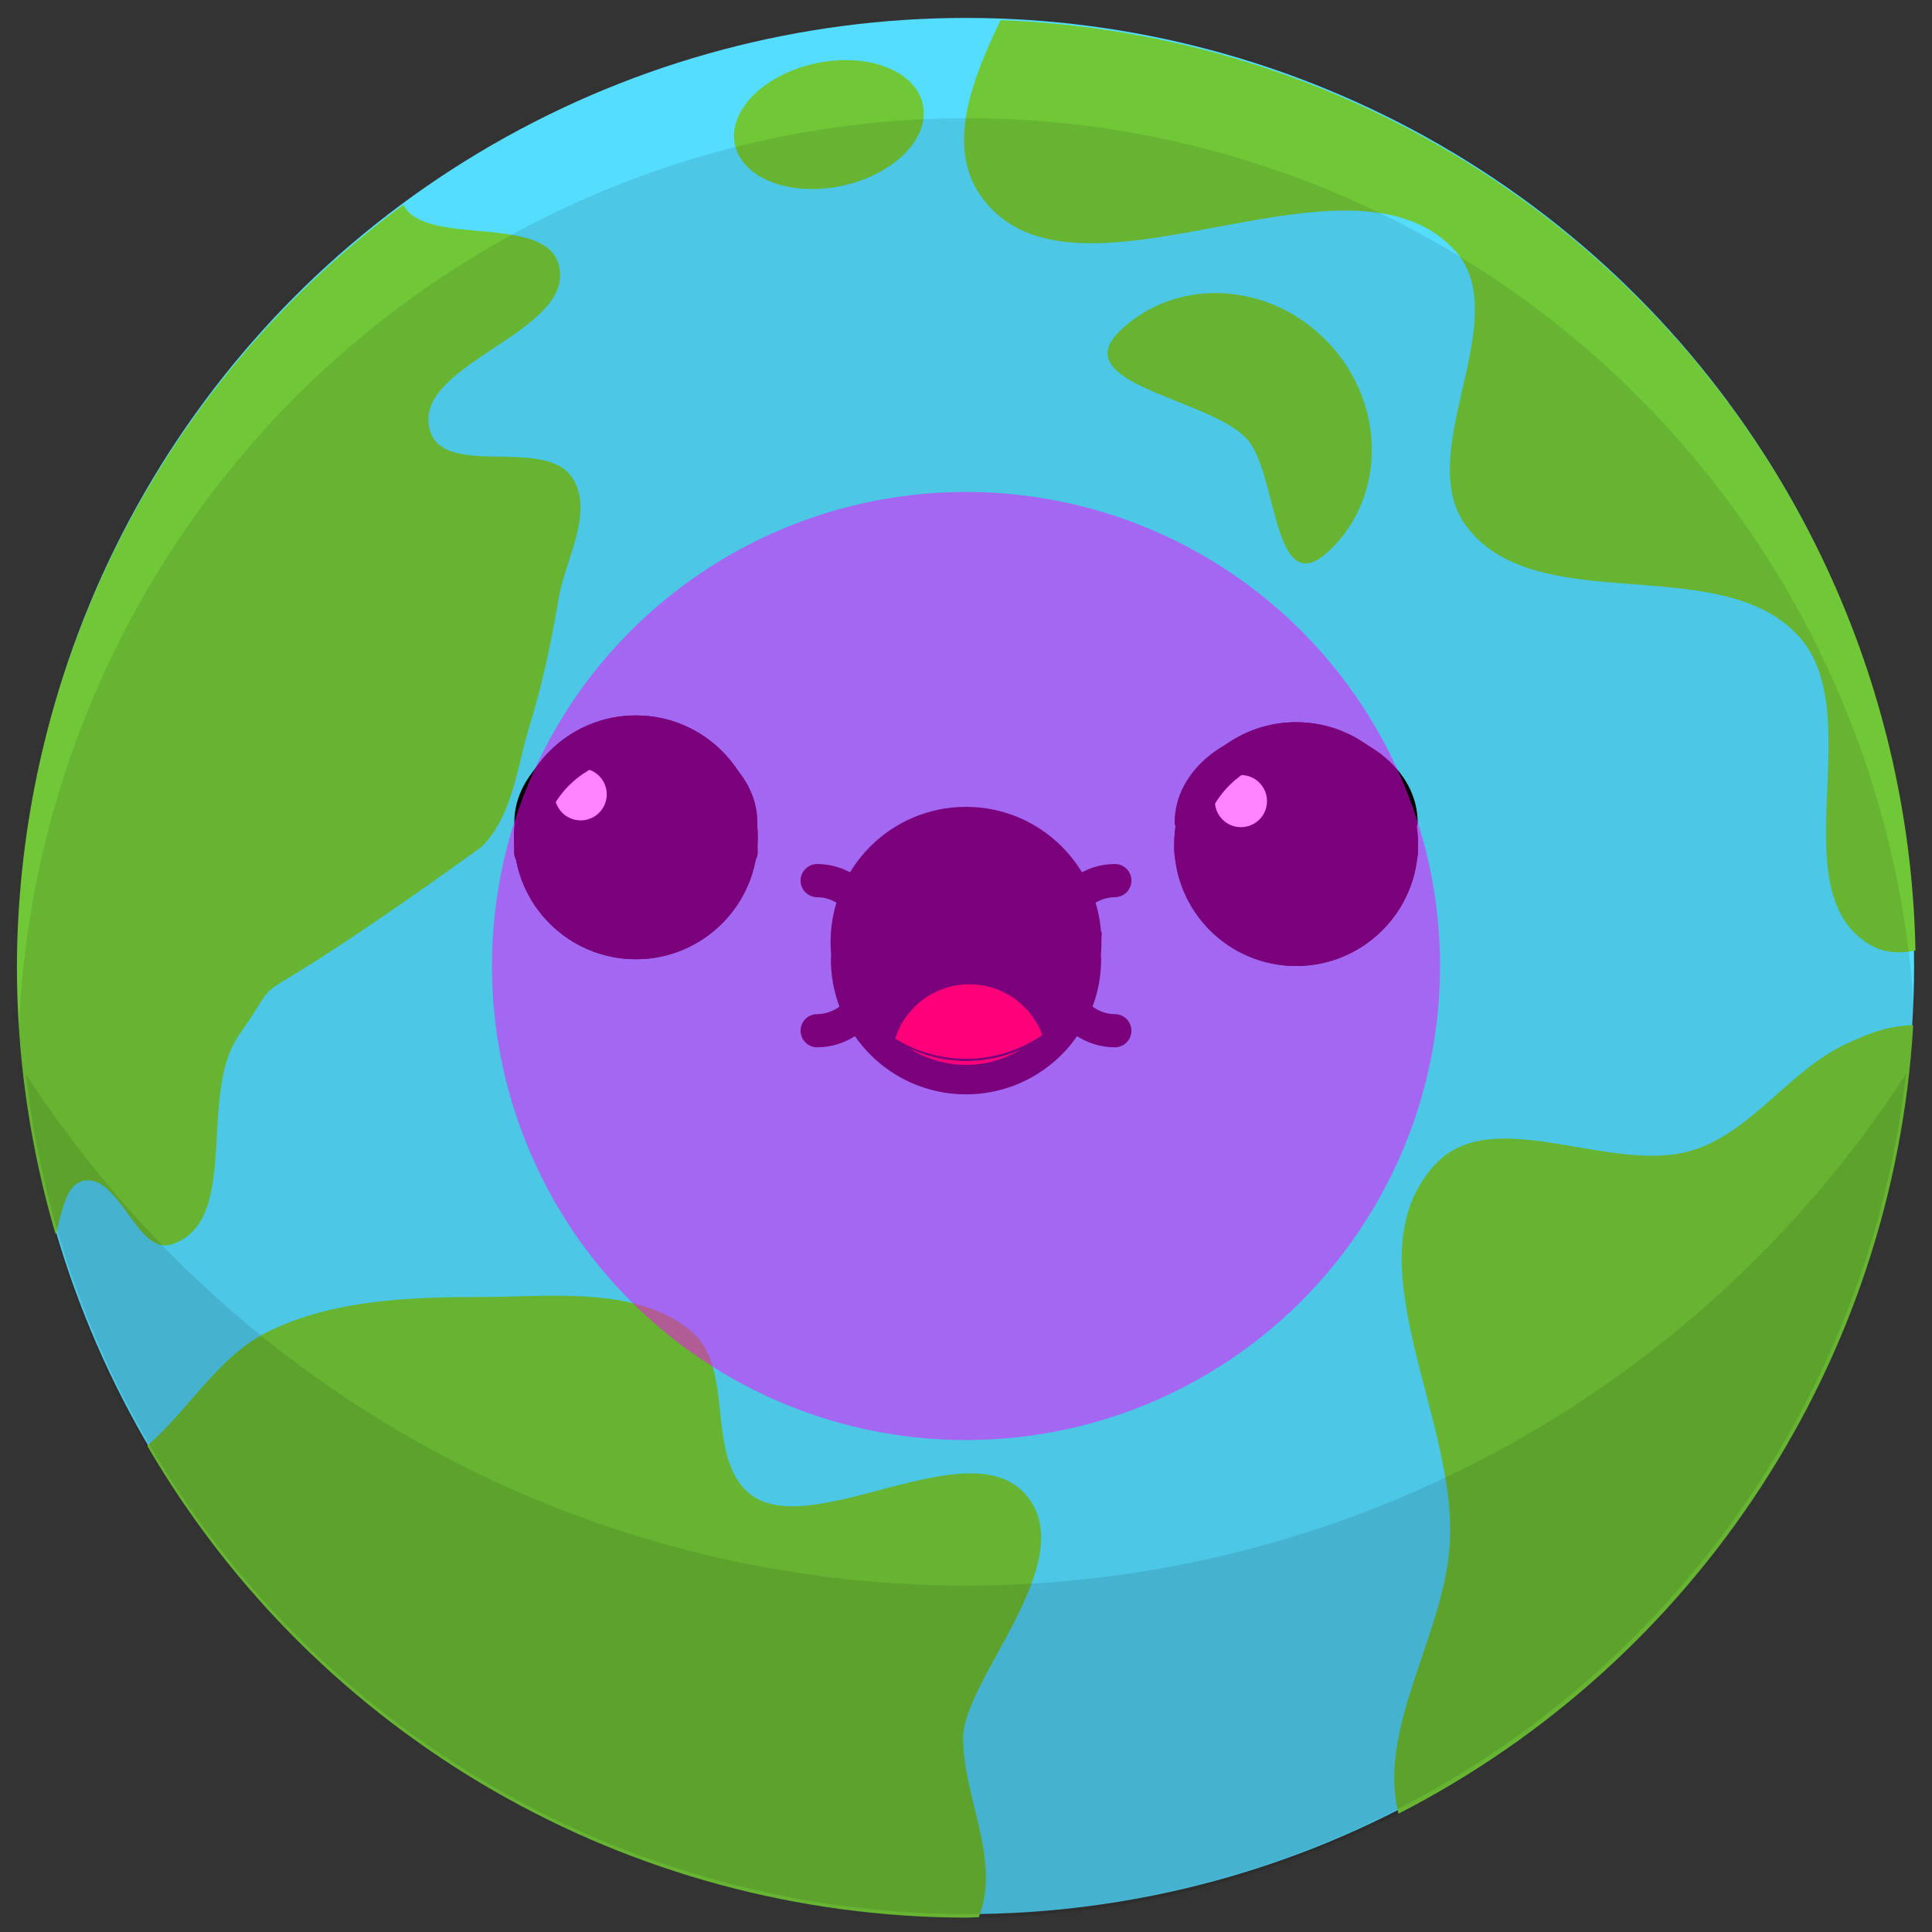 <?xml version="1.0" encoding="UTF-8" standalone="no"?>
<!-- Created with Inkscape (http://www.inkscape.org/) -->

<svg
   xmlns:dc="http://purl.org/dc/elements/1.1/"
   xmlns:cc="http://creativecommons.org/ns#"
   xmlns:rdf="http://www.w3.org/1999/02/22-rdf-syntax-ns#"
   xmlns:svg="http://www.w3.org/2000/svg"
   xmlns="http://www.w3.org/2000/svg"
   xmlns:sodipodi="http://sodipodi.sourceforge.net/DTD/sodipodi-0.dtd"
   xmlns:inkscape="http://www.inkscape.org/namespaces/inkscape"
   width="215.667mm"
   height="215.667mm"
   viewBox="0 0 215.667 215.667"
   version="1.1"
   id="svg8"
   inkscape:version="0.92.2 5c3e80d, 2017-08-06"
   sodipodi:docname="globe--plain.svg">
  <rect x="0" y="0" width="215.667" height="215.667" fill="#333333" stroke="none"/>
  <defs
     id="defs2" />
  <sodipodi:namedview
     id="base"
     pagecolor="#ffffff"
     bordercolor="#666666"
     borderopacity="1.0"
     inkscape:pageopacity="0.0"
     inkscape:pageshadow="2"
     inkscape:zoom="0.5"
     inkscape:cx="185.12815"
     inkscape:cy="476.94339"
     inkscape:document-units="mm"
     inkscape:current-layer="layer3"
     showgrid="false"
     inkscape:window-width="1728"
     inkscape:window-height="864"
     inkscape:window-x="0"
     inkscape:window-y="0"
     inkscape:window-maximized="0"
     fit-margin-top="2"
     fit-margin-left="2"
     fit-margin-right="2"
     fit-margin-bottom="2" />
  <g
     inkscape:label="Body"
     inkscape:groupmode="layer"
     id="layer1"
     style="display:inline"
     transform="translate(72.304,-37.976)">
    <g
       id="g996">
      <circle
         r="105.833"
         cy="145.81"
         cx="35.53"
         id="path815"
         style="opacity:1;fill:#55ddff;fill-opacity:1;fill-rule:nonzero;stroke:none;stroke-width:0.541;stroke-linecap:round;stroke-linejoin:round;stroke-miterlimit:4;stroke-dasharray:none;stroke-dashoffset:0;stroke-opacity:1" />
      <path
         inkscape:connector-curvature="0"
         id="path817"
         transform="scale(0.265)"
         d="M -102.975,229.619 A 400,400 0 0 0 -265.715,551.092 400,400 0 0 0 -249.375,663.393 c 2.537,-9.399 4.2,-21.233 11.828,-22.693 14.95,-2.863 22.516,31.519 36.984,26.789 29.403,-9.613 10.716,-62.999 28.48,-88.324 24.709,-35.226 -11.742,2.919 102.027,-79.078 13.223,-12.968 14.977,-33.966 20.459,-51.656 5.364,-17.307 9.008,-35.141 12.07,-53 2.873,-16.757 15.015,-36.322 5.887,-50.666 -11.326,-17.799 -53.943,0.186 -60.045,-20.01 -8.51,-28.164 61.464,-41.075 54.275,-69.605 -5.589,-22.184 -56.085,-7.496 -65.566,-25.529 z"
         style="opacity:1;fill:#71c837;fill-opacity:1;fill-rule:nonzero;stroke:none;stroke-width:6.361;stroke-linecap:round;stroke-linejoin:round;stroke-miterlimit:4;stroke-dasharray:none;stroke-dashoffset:0;stroke-opacity:1" />
      <path
         sodipodi:nodetypes="sssccccsasss"
         inkscape:connector-curvature="0"
         id="ellipse821"
         transform="scale(0.265)"
         d="m -41.293,689.127 c -10,0.059 -20.002,0.535 -29.422,0.535 -30.145,0 -62.22,1.247 -89.248,14.596 -20.921,10.332 -33.233,32.748 -50.865,48.092 71.539,122.876 202.929,198.54 345.113,198.742 1.726,-0.05 3.452,-0.111 5.178,-0.184 0.388,-1.07 0.758,-2.147 1.09,-3.242 7.024,-23.192 -7.695,-48.057 -7.695,-72.289 0,-24.232 48.446,-72.844 27.695,-100.86 C 136.908,742.592 66.184,795.522 41.416,771.199 24.591,754.676 36.543,719.481 18.533,704.258 2.706,690.879 -19.293,688.996 -41.293,689.127 Z"
         style="opacity:1;fill:#71c837;fill-opacity:1;fill-rule:nonzero;stroke:none;stroke-width:6.754;stroke-linecap:round;stroke-linejoin:round;stroke-miterlimit:4;stroke-dasharray:none;stroke-dashoffset:0;stroke-opacity:1" />
      <path
         inkscape:connector-curvature="0"
         id="ellipse823"
         transform="scale(0.265)"
         d="m 148.666,151.811 c -12.586,25.919 -22.906,53.671 -8.168,74.281 38.86,54.342 153.516,-26.422 199.17,22.352 26.628,28.447 -18.213,85.734 5.342,116.773 29.656,39.078 106.719,9.803 139.783,46.043 29.961,32.839 -8.2,107.148 29.959,129.949 5.853,3.497 12.448,3.883 19.271,2.486 A 400,400 0 0 0 148.666,151.811 Z"
         style="opacity:1;fill:#71c837;fill-opacity:1;fill-rule:nonzero;stroke:none;stroke-width:9.035;stroke-linecap:round;stroke-linejoin:round;stroke-miterlimit:4;stroke-dasharray:none;stroke-dashoffset:0;stroke-opacity:1" />
      <path
         sodipodi:nodetypes="caaaacc"
         inkscape:connector-curvature="0"
         id="ellipse825"
         transform="scale(0.265)"
         d="m 533.08,575.164 c -10.686,0.122 -19.812,3.848 -28.826,8.143 -22.976,10.946 -38.401,35.538 -62.41,43.98 -34.82,12.244 -85.788,-20.5 -110.515,6.904 -35.89,39.777 10.455,107.168 6.467,160.595 -2.842,38.072 -30.531,76.64 -21.549,112.488 C 442.186,842.722 524.641,716.43 533.08,575.164 Z"
         style="opacity:1;fill:#71c837;fill-opacity:1;fill-rule:nonzero;stroke:none;stroke-width:4.504;stroke-linecap:round;stroke-linejoin:round;stroke-miterlimit:4;stroke-dasharray:none;stroke-dashoffset:0;stroke-opacity:1" />
      <path
         sodipodi:nodetypes="ssass"
         inkscape:connector-curvature="0"
         id="ellipse827"
         d="m 75.973,76.229 c 6.431,6.798 6.482,17.194 0.113,23.219 -6.369,6.025 -5.709,-8.71 -9.233,-12.51 -4.205,-4.534 -20.426,-6.084 -14.057,-12.109 6.369,-6.025 16.746,-5.399 23.177,1.4 z"
         style="opacity:1;fill:#71c837;fill-opacity:1;fill-rule:nonzero;stroke:none;stroke-width:0.537;stroke-linecap:round;stroke-linejoin:round;stroke-miterlimit:4;stroke-dasharray:none;stroke-dashoffset:0;stroke-opacity:1" />
      <ellipse
         transform="rotate(-12.044)"
         ry="6.993"
         rx="10.724"
         cy="54.96"
         cx="8.951"
         id="ellipse837"
         style="opacity:1;fill:#71c837;fill-opacity:1;fill-rule:nonzero;stroke:none;stroke-width:0.283;stroke-linecap:round;stroke-linejoin:round;stroke-miterlimit:4;stroke-dasharray:none;stroke-dashoffset:0;stroke-opacity:1" />
      <path
         inkscape:connector-curvature="0"
         id="path867"
         transform="scale(0.265)"
         d="M 134.285,193.09 A 400,400 0 0 0 -264.844,575.686 400,400 0 0 0 134.285,951.092 400,400 0 0 0 533.414,568.496 400,400 0 0 0 134.285,193.09 Z"
         style="opacity:1;fill:#000000;fill-opacity:0.098;fill-rule:nonzero;stroke:none;stroke-width:4.628;stroke-linecap:round;stroke-linejoin:round;stroke-miterlimit:4;stroke-dasharray:none;stroke-dashoffset:0;stroke-opacity:1" />
      <path
         inkscape:connector-curvature="0"
         id="path872"
         d="m 140.461,157.86 a 125.11,125.11 0 0 1 -104.884,57.119 125.11,125.11 0 0 1 -104.98,-57.097 105.833,105.833 0 0 0 104.98,93.761 105.833,105.833 0 0 0 104.884,-93.783 z"
         style="opacity:1;fill:#000000;fill-opacity:0.098;fill-rule:nonzero;stroke:none;stroke-width:1.668;stroke-linecap:round;stroke-linejoin:round;stroke-miterlimit:4;stroke-dasharray:none;stroke-dashoffset:0;stroke-opacity:1" />
    </g>
  </g>
  <g
     inkscape:groupmode="layer"
     id="layer2"
     inkscape:label="Face--Open-Mouth"
     style="display:inline"
     transform="translate(72.304,-37.976)">
    <g
       id="g937"
       transform="translate(-1.323)">
      <g
         id="g957">
        <g
           transform="translate(1.323,-2.646)"
           id="g941">
          <circle
             style="opacity:1;fill:#000000;fill-opacity:1;fill-rule:nonzero;stroke:none;stroke-width:2.49;stroke-linecap:round;stroke-linejoin:round;stroke-miterlimit:4;stroke-dasharray:none;stroke-dashoffset:0;stroke-opacity:1"
             id="path882"
             cx="35.53"
             cy="145.81"
             r="15.119" />
          <path
             inkscape:connector-curvature="0"
             style="opacity:1;fill:#ff0000;fill-opacity:1;fill-rule:nonzero;stroke:none;stroke-width:4;stroke-linecap:round;stroke-linejoin:round;stroke-miterlimit:4;stroke-dasharray:none;stroke-dashoffset:0;stroke-opacity:1"
             d="m 135.715,576.805 a 32.857,32.857 0 0 0 -31.305,22.914 57.143,57.143 0 0 0 29.875,8.516 57.143,57.143 0 0 0 32.209,-10.012 32.857,32.857 0 0 0 -30.779,-21.418 z"
             transform="scale(0.265)"
             id="path910" />
        </g>
        <g
           id="g923">
          <circle
             style="opacity:1;fill:#000000;fill-opacity:1;fill-rule:nonzero;stroke:none;stroke-width:2.241;stroke-linecap:round;stroke-linejoin:round;stroke-miterlimit:4;stroke-dasharray:none;stroke-dashoffset:0;stroke-opacity:1"
             id="circle906"
             cx="4.1539136e-07"
             cy="131.446"
             r="13.607" />
          <circle
             r="2.91"
             cy="126.646"
             cx="-6.161"
             id="path886"
             style="opacity:1;fill:#ffffff;fill-opacity:1;fill-rule:nonzero;stroke:none;stroke-width:0.815;stroke-linecap:round;stroke-linejoin:round;stroke-miterlimit:4;stroke-dasharray:none;stroke-dashoffset:0;stroke-opacity:1" />
        </g>
        <g
           id="g929"
           transform="translate(73.705,0.756)">
          <circle
             r="13.607"
             cy="131.446"
             cx="4.1539136e-07"
             id="circle925"
             style="opacity:1;fill:#000000;fill-opacity:1;fill-rule:nonzero;stroke:none;stroke-width:2.241;stroke-linecap:round;stroke-linejoin:round;stroke-miterlimit:4;stroke-dasharray:none;stroke-dashoffset:0;stroke-opacity:1" />
          <circle
             r="2.91"
             style="opacity:1;fill:#ffffff;fill-opacity:1;fill-rule:nonzero;stroke:none;stroke-width:0.815;stroke-linecap:round;stroke-linejoin:round;stroke-miterlimit:4;stroke-dasharray:none;stroke-dashoffset:0;stroke-opacity:1"
             id="circle927"
             cx="-6.161"
             cy="126.646" />
        </g>
      </g>
    </g>
  </g>
  <g
     style="display:inline"
     inkscape:label="Face--Smile"
     id="g881"
     inkscape:groupmode="layer"
     transform="translate(72.304,-37.976)">
    <g
       transform="translate(-1.323)"
       id="g879">
      <g
         id="g876">
        <path
           style="opacity:1;fill:none;fill-opacity:1;fill-rule:nonzero;stroke:#000000;stroke-width:3.292;stroke-linecap:round;stroke-linejoin:round;stroke-miterlimit:4;stroke-dasharray:none;stroke-dashoffset:0;stroke-opacity:1"
           id="circle858"
           sodipodi:type="arc"
           sodipodi:cx="36.85268"
           sodipodi:cy="145.05357"
           sodipodi:rx="13.435412"
           sodipodi:ry="13.435412"
           sodipodi:start="0"
           sodipodi:end="3.1415927"
           sodipodi:open="true"
           d="m 50.288,145.054 a 13.435,13.435 0 0 1 -6.718,11.635 13.435,13.435 0 0 1 -13.435,0 13.435,13.435 0 0 1 -6.718,-11.635" />
        <g
           id="g868">
          <circle
             r="13.607"
             cy="131.446"
             cx="4.1539136e-07"
             id="circle864"
             style="opacity:1;fill:#000000;fill-opacity:1;fill-rule:nonzero;stroke:none;stroke-width:2.241;stroke-linecap:round;stroke-linejoin:round;stroke-miterlimit:4;stroke-dasharray:none;stroke-dashoffset:0;stroke-opacity:1" />
          <circle
             style="opacity:1;fill:#ffffff;fill-opacity:1;fill-rule:nonzero;stroke:none;stroke-width:0.815;stroke-linecap:round;stroke-linejoin:round;stroke-miterlimit:4;stroke-dasharray:none;stroke-dashoffset:0;stroke-opacity:1"
             id="circle866"
             cx="-6.161"
             cy="126.646"
             r="2.91" />
        </g>
        <g
           transform="translate(73.705,0.756)"
           id="g874">
          <circle
             style="opacity:1;fill:#000000;fill-opacity:1;fill-rule:nonzero;stroke:none;stroke-width:2.241;stroke-linecap:round;stroke-linejoin:round;stroke-miterlimit:4;stroke-dasharray:none;stroke-dashoffset:0;stroke-opacity:1"
             id="circle870"
             cx="4.1539136e-07"
             cy="131.446"
             r="13.607" />
          <circle
             cy="126.646"
             cx="-6.161"
             id="circle872"
             style="opacity:1;fill:#ffffff;fill-opacity:1;fill-rule:nonzero;stroke:none;stroke-width:0.815;stroke-linecap:round;stroke-linejoin:round;stroke-miterlimit:4;stroke-dasharray:none;stroke-dashoffset:0;stroke-opacity:1"
             r="2.91" />
        </g>
      </g>
    </g>
  </g>
  <g
     inkscape:label="Face--Happy"
     id="g855"
     inkscape:groupmode="layer"
     style="display:inline"
     transform="translate(72.304,-37.976)">
    <g
       transform="translate(-1.323)"
       id="g853">
      <g
         id="g851">
        <g
           id="g878"
           transform="translate(0,-2.117)">
          <path
             transform="matrix(0.265,0,0,0.265,1.323,0)"
             id="circle833"
             d="m 77.244,543.949 a 57.143,57.143 0 0 0 57.041,54.285 57.143,57.143 0 0 0 57,-54.285 z"
             style="opacity:1;fill:#000000;fill-opacity:1;fill-rule:nonzero;stroke:none;stroke-width:9.412;stroke-linecap:round;stroke-linejoin:round;stroke-miterlimit:4;stroke-dasharray:none;stroke-dashoffset:0;stroke-opacity:1"
             inkscape:connector-curvature="0" />
          <path
             id="path835"
             d="m 37.231,149.967 a 8.693,8.693 0 0 0 -8.283,6.063 15.119,15.119 0 0 0 7.904,2.253 15.119,15.119 0 0 0 8.522,-2.649 8.693,8.693 0 0 0 -8.144,-5.667 z"
             style="opacity:1;fill:#ff0000;fill-opacity:1;fill-rule:nonzero;stroke:none;stroke-width:1.058;stroke-linecap:round;stroke-linejoin:round;stroke-miterlimit:4;stroke-dasharray:none;stroke-dashoffset:0;stroke-opacity:1"
             inkscape:connector-curvature="0" />
        </g>
        <path
           style="opacity:1;fill:none;fill-opacity:1;fill-rule:nonzero;stroke:#000000;stroke-width:3.051;stroke-linecap:round;stroke-linejoin:round;stroke-miterlimit:4;stroke-dasharray:none;stroke-dashoffset:0;stroke-opacity:1"
           d="m -12.081,133.119 c 10e-7,-6.672 5.409,-12.082 12.082,-12.082 C 6.673,121.038 12.082,126.447 12.082,133.119"
           id="circle839"
           inkscape:connector-curvature="0"
           sodipodi:nodetypes="csc" />
        <path
           sodipodi:nodetypes="csc"
           inkscape:connector-curvature="0"
           id="path883"
           d="m 61.624,133.119 c 10e-7,-6.672 5.409,-12.082 12.082,-12.082 6.672,0 12.082,5.409 12.082,12.082"
           style="opacity:1;fill:none;fill-opacity:1;fill-rule:nonzero;stroke:#000000;stroke-width:3.051;stroke-linecap:round;stroke-linejoin:round;stroke-miterlimit:4;stroke-dasharray:none;stroke-dashoffset:0;stroke-opacity:1" />
      </g>
    </g>
  </g>
  <g
     style="display:inline"
     inkscape:label="Face--Chew-2"
     id="g967"
     inkscape:groupmode="layer"
     transform="translate(72.304,-37.976)">
    <g
       transform="translate(-1.323,-1.587)"
       id="g965"
       style="stroke:#000000">
      <g
         id="g963"
         style="stroke:#000000">
        <g
           id="g977"
           style="stroke:#000000;stroke-width:3.274;stroke-miterlimit:4;stroke-dasharray:none"
           transform="matrix(0.89,0,0,0.701,4.5674307e-8,39.245)">
          <path
             style="opacity:1;fill:none;fill-opacity:1;fill-rule:nonzero;stroke:#000000;stroke-width:3.274;stroke-linecap:round;stroke-linejoin:round;stroke-miterlimit:4;stroke-dasharray:none;stroke-dashoffset:0;stroke-opacity:1"
             d="M -13.607,131.446 C -13.607,123.931 -7.515,117.839 4.1539135e-7,117.839 7.515,117.839 13.607,123.931 13.607,131.446"
             id="circle973"
             inkscape:connector-curvature="0"
             sodipodi:nodetypes="csc" />
        </g>
        <g
           transform="matrix(0.89,0,0,0.701,73.705,39.245)"
           style="stroke:#000000;stroke-width:3.274;stroke-miterlimit:4;stroke-dasharray:none"
           id="g982">
          <path
             sodipodi:nodetypes="csc"
             inkscape:connector-curvature="0"
             id="path980"
             d="M -13.607,131.446 C -13.607,123.931 -7.515,117.839 4.1539135e-7,117.839 7.515,117.839 13.607,123.931 13.607,131.446"
             style="opacity:1;fill:none;fill-opacity:1;fill-rule:nonzero;stroke:#000000;stroke-width:3.274;stroke-linecap:round;stroke-linejoin:round;stroke-miterlimit:4;stroke-dasharray:none;stroke-dashoffset:0;stroke-opacity:1" />
        </g>
      </g>
    </g>
    <g
       transform="translate(-0.137)"
       style="display:inline"
       id="g943">
      <path
         inkscape:connector-curvature="0"
         id="path933"
         d="M 26.414,144.656 H 44.919"
         style="fill:none;stroke:#000000;stroke-width:3.704;stroke-linecap:round;stroke-linejoin:miter;stroke-miterlimit:4;stroke-dasharray:none;stroke-opacity:1" />
      <path
         sodipodi:nodetypes="cssc"
         inkscape:connector-curvature="0"
         id="path935"
         d="m 52.279,153.034 c -2.488,0 -4.787,-1.597 -6.031,-4.189 -1.244,-2.592 -1.244,-5.786 0,-8.378 1.244,-2.592 3.543,-4.189 6.031,-4.189"
         style="opacity:1;fill:none;fill-opacity:1;fill-rule:nonzero;stroke:#000000;stroke-width:3.704;stroke-linecap:round;stroke-linejoin:round;stroke-miterlimit:4;stroke-dasharray:none;stroke-dashoffset:0;stroke-opacity:1" />
      <path
         style="opacity:1;fill:none;fill-opacity:1;fill-rule:nonzero;stroke:#000000;stroke-width:3.704;stroke-linecap:round;stroke-linejoin:round;stroke-miterlimit:4;stroke-dasharray:none;stroke-dashoffset:0;stroke-opacity:1"
         d="m 19.053,153.034 c 2.488,0 4.787,-1.597 6.031,-4.189 1.244,-2.592 1.244,-5.786 0,-8.378 -1.244,-2.592 -3.543,-4.189 -6.031,-4.189"
         id="path938"
         inkscape:connector-curvature="0"
         sodipodi:nodetypes="cssc" />
    </g>
  </g>
  <g
     inkscape:groupmode="layer"
     id="layer3"
     inkscape:label="HitSpot"
     style="opacity:0.483"
     transform="translate(72.304,-37.976)">
    <circle
       style="opacity:1;fill:#ff00ff;fill-opacity:1;fill-rule:nonzero;stroke:none;stroke-width:2.646;stroke-linecap:round;stroke-linejoin:round;stroke-miterlimit:4;stroke-dasharray:none;stroke-dashoffset:0;stroke-opacity:1"
       id="path985"
       cx="35.53"
       cy="145.81"
       r="52.917" />
  </g>
</svg>
